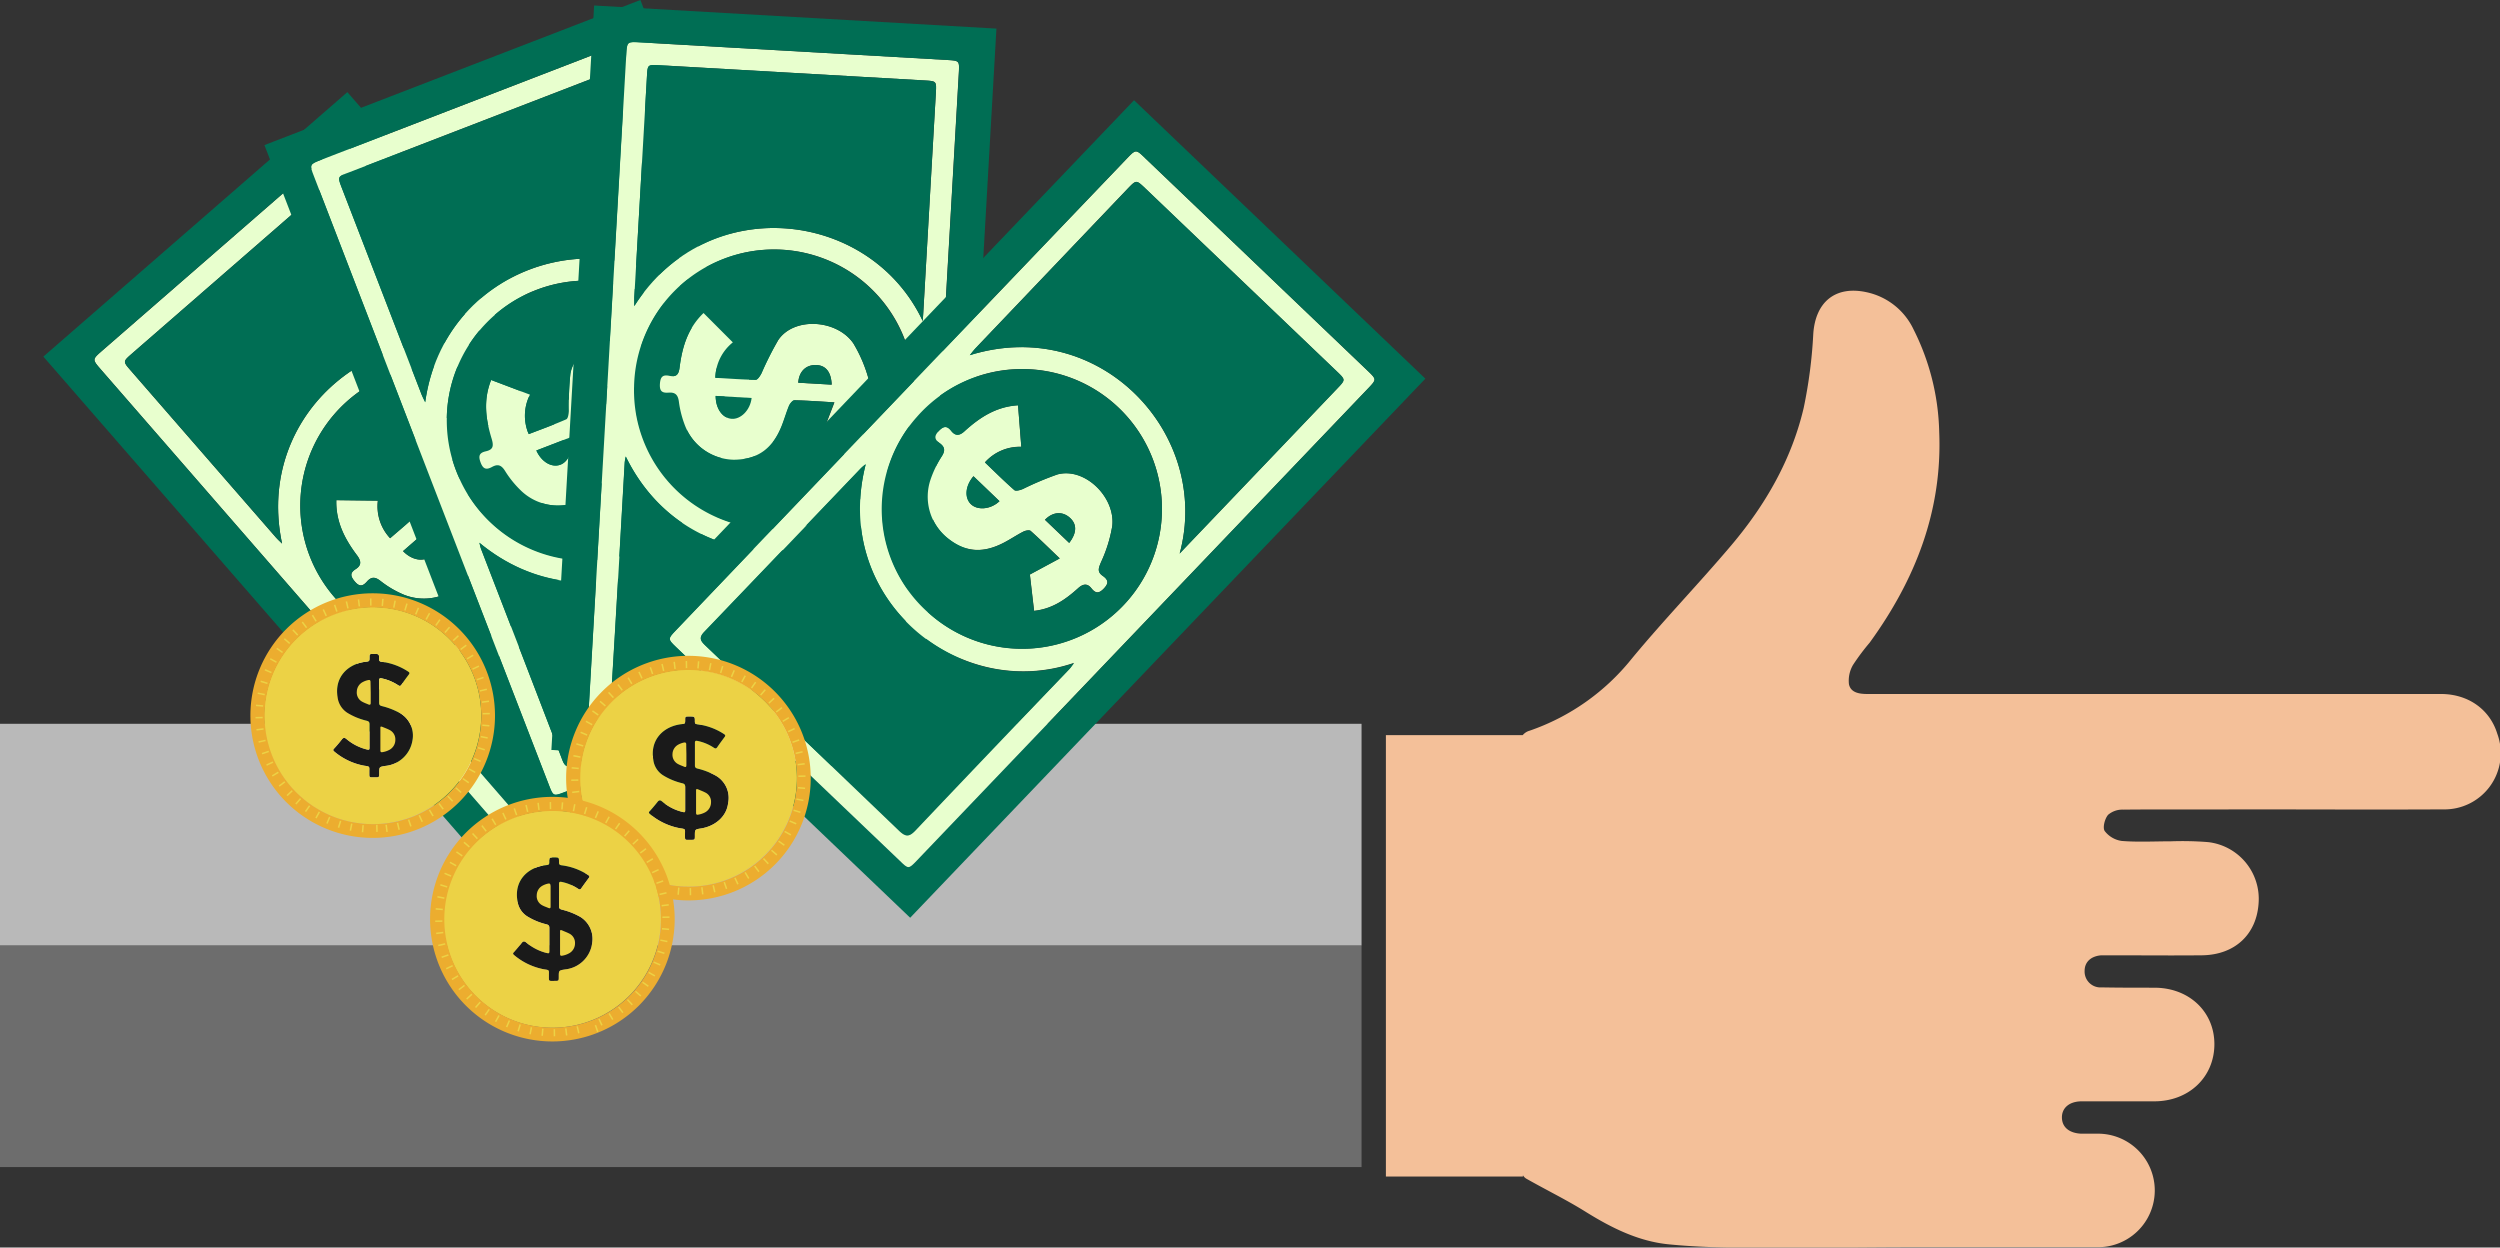 <svg xmlns="http://www.w3.org/2000/svg" viewBox="0 0 481.42 240.23"><rect x="0" y="0" width="481.42" height="240.23" fill="#333333" stroke="none"/><defs><style>.cls-1{fill:#f4c099;}.cls-2{fill:#6d6d6d;}.cls-3{fill:#b9b9b9;}.cls-4{fill:#e8ffce;}.cls-5{fill:#006e54;}.cls-6{fill:#1a1a1a;}.cls-7{fill:#ecd245;}.cls-8{fill:#ecad2f;}</style></defs><g id="Layer_2" data-name="Layer 2"><g id="Layer_1-2" data-name="Layer 1"><path class="cls-1" d="M480.89,141.27c-1.43-4.64-5.56-7.62-10.83-7.63q-27.46,0-54.94,0h0q-27.78,0-55.56,0c-1.56,0-3.17-.27-3.51-1.87a6,6,0,0,1,.79-3.74,43.53,43.53,0,0,1,3.21-4.29c8.77-12.09,14-25.35,13.38-40.55a46.09,46.09,0,0,0-4.95-19.77,13,13,0,0,0-9-7.14c-6-1.33-9.88,1.83-10.3,8a92.22,92.22,0,0,1-1.85,14.28C345,88.48,340,97.19,333.4,105c-6.26,7.4-13,14.37-19.2,21.87a43.24,43.24,0,0,1-19.62,13.83,2.68,2.68,0,0,0-1.35.86H266.88v85h26.38v-.25a1.92,1.92,0,0,0,.6.63c3.81,2.17,7.77,4.09,11.48,6.41,5,3.11,10.16,5.69,16,6.27,5.46.54,11,.65,16.45.68,10.31.06,20.61-.11,30.92-.13,11.77,0,23.54,0,35.3,0a10.93,10.93,0,1,0,0-21.86c-1.1,0-2.21,0-3.3,0-2.31-.13-3.63-1.29-3.65-3.11s1.38-3.1,3.78-3.12c4.68,0,9.36,0,14,0,6.65,0,11.51-4.62,11.58-10.88s-4.77-11-11.57-11c-3.38,0-6.75,0-10.12-.06a3.06,3.06,0,0,1-3.3-3.18c0-1.73,1.25-2.87,3.26-3,.61,0,1.24,0,1.86,0,5.85,0,11.7.06,17.55,0,6.33-.11,10.49-4.08,10.84-10.13a11,11,0,0,0-9.68-11.66,61.67,61.67,0,0,0-7.2-.16c-3.16,0-6.34.18-9.48-.07a5,5,0,0,1-3.28-1.91c-.43-.65,0-2.35.65-3.12a4.2,4.2,0,0,1,2.9-1c7.57-.08,15.14,0,22.72-.05,12.94,0,25.88.07,38.83,0A10.83,10.83,0,0,0,480.89,141.27Z"/><rect class="cls-2" y="182.06" width="262.19" height="42.68"/><rect class="cls-3" y="139.38" width="262.19" height="42.68"/><path class="cls-4" d="M60.51,118.37,19.4,71.12c-1.65-1.9-1.65-1.91.28-3.59L64.32,28.69c1.8-1.57,1.81-1.57,3.35.2Q109,76.34,150.25,123.8c1.53,1.76,1.53,1.77-.27,3.34l-44.77,39c-1.8,1.57-1.81,1.57-3.35-.2Zm12.88,8.19a10.38,10.38,0,0,0,.63.93q14.34,16.49,28.66,33c1,1.21,1.67.84,2.64,0q19.46-17,39-33.91c1.27-1.1,1.3-1.76.21-3q-14.19-16.17-28.27-32.42a14.5,14.5,0,0,0-1.08-1C120.68,112.91,98.55,135.55,73.39,126.56ZM96.1,68l-.9-1q-14-16.08-28-32.18C65.71,33,65.7,33,64,34.52L25.39,68.11c-1.72,1.5-1.73,1.51-.26,3.19q14,16.11,28,32.19c.31.36.68.69,1.19,1.19C48.86,79,73.78,59.6,96.1,68ZM66.5,77.57a26.92,26.92,0,1,0,37.84,1.32A26.92,26.92,0,0,0,66.5,77.57Z"/><path class="cls-4" d="M104.48,96.86,97.41,97l-2.55-6c-2.2,1.91-4,3.46-5.79,5.11-.24.22-.16,1,0,1.39.51,1.29,1.18,2.51,1.71,3.79,1.85,4.42,1.22,7.88-2,11.07a10.27,10.27,0,0,1-11.23,2.07,19.41,19.41,0,0,1-4.29-2.56c-1.06-.84-1.79-.82-2.62.13s-1.48,1-2.36-.06-.87-1.67.21-2.36,1.11-1.5.26-2.63c-2.32-3.08-4.11-6.42-4-10.64l8,.1a9,9,0,0,0,2.36,7.23c2-1.73,4-3.38,5.82-5.15.27-.26.09-1.14-.07-1.68A61.58,61.58,0,0,1,78.73,90c-1-5.36,5.35-10.75,10.84-9.63a26.79,26.79,0,0,1,6.78,2.81c1,.54,1.75,1,2.64-.08s1.55-1.06,2.5,0,.68,1.7-.32,2.35-1,1.47-.25,2.54C102.81,90.57,104.42,93.29,104.48,96.86Zm-26.87,9.27c1.69,1.74,3.91,2.13,5.26,1s1.46-3.68,0-5.57ZM92.08,89c-1.81-1.7-3.48-1.84-4.85-.54s-1.41,3.13,0,4.78Z"/><path class="cls-5" d="M66.89,17.74,8.35,68.67,102.6,177l58.54-50.94Zm38.32,148.35c-1.8,1.57-1.81,1.57-3.35-.2L60.51,118.37,19.4,71.12c-1.65-1.9-1.65-1.91.28-3.59L64.32,28.69c1.8-1.57,1.81-1.57,3.35.2Q109,76.34,150.25,123.8c1.53,1.76,1.53,1.77-.27,3.34Z"/><path class="cls-5" d="M144.53,123.56q-14.19-16.17-28.27-32.42a14.5,14.5,0,0,0-1.08-1c5.5,22.79-16.63,45.43-41.79,36.44a10.38,10.38,0,0,0,.63.93q14.34,16.49,28.66,33c1,1.21,1.67.84,2.64,0q19.46-17,39-33.91C145.59,125.47,145.62,124.81,144.53,123.56Z"/><path class="cls-5" d="M96.1,68l-.9-1q-14-16.08-28-32.18C65.71,33,65.7,33,64,34.52L25.39,68.11c-1.72,1.5-1.73,1.51-.26,3.19q14,16.11,28,32.19c.31.36.68.69,1.19,1.19C48.86,79,73.78,59.61,96.1,68Z"/><path class="cls-5" d="M103.11,117.06A26.92,26.92,0,1,0,65.2,115.9,26.68,26.68,0,0,0,103.11,117.06Zm-25.53-2.62a19.41,19.41,0,0,1-4.29-2.56c-1.06-.84-1.79-.82-2.62.13s-1.48,1-2.36-.06-.87-1.67.21-2.36,1.11-1.5.26-2.63c-2.32-3.08-4.11-6.42-4-10.64l8,.1a9,9,0,0,0,2.36,7.23c2-1.73,4-3.38,5.82-5.15.27-.26.09-1.14-.07-1.68A61.58,61.58,0,0,1,78.73,90c-1-5.36,5.35-10.75,10.84-9.63a26.79,26.79,0,0,1,6.78,2.81c1,.54,1.75,1,2.64-.08s1.55-1.06,2.5,0,.68,1.7-.32,2.35-1,1.47-.25,2.54c1.9,2.56,3.5,5.28,3.56,8.85L97.41,97l-2.55-6c-2.2,1.91-4,3.46-5.79,5.11-.24.22-.16,1,0,1.39.51,1.29,1.18,2.51,1.71,3.79,1.85,4.42,1.22,7.88-2,11.07A10.27,10.27,0,0,1,77.58,114.44Z"/><path class="cls-5" d="M82.85,101.57l-5.24,4.56c1.69,1.74,3.91,2.13,5.26,1S84.33,103.46,82.85,101.57Z"/><path class="cls-5" d="M87.23,88.41c-1.38,1.32-1.41,3.13,0,4.78L92.08,89C90.27,87.25,88.6,87.11,87.23,88.41Z"/><path class="cls-4" d="M83,92.44,60.48,34c-.91-2.34-.9-2.35,1.49-3.27L117.18,9.42c2.22-.86,2.23-.85,3.08,1.33q22.63,58.68,45.29,117.37c.84,2.18.84,2.19-1.4,3l-55.36,21.37c-2.23.85-2.24.85-3.08-1.33Zm9.31,12.08c.12.47.17.79.28,1.09,5.24,13.59,10.51,27.17,15.71,40.79.57,1.49,1.28,1.36,2.47.89Q134.91,138,159,128.7c1.56-.6,1.82-1.2,1.22-2.75-5.22-13.36-10.36-26.74-15.53-40.12-.15-.39-.37-.75-.67-1.33C141.46,107.81,112.93,121.55,92.34,104.52Zm41.33-47.35c-.17-.43-.33-.85-.49-1.28q-7.69-19.9-15.37-39.8C117,14,117,14,114.88,14.79L67.14,33.22C65,34,65,34.05,65.8,36.13Q73.48,56,81.17,75.94c.17.45.41.87.71,1.52C85.48,51.48,115.53,41.71,133.67,57.17Zm-31.11-1.05a26.92,26.92,0,1,0,35.13,14.14A26.92,26.92,0,0,0,102.56,56.12Z"/><path class="cls-4" d="M131.69,87.2,125,84.94l-.36-6.52c-2.71,1-5,1.88-7.18,2.83-.3.12-.48.87-.47,1.31.05,1.39.26,2.77.32,4.15.24,4.79-1.53,7.82-5.64,9.73a10.26,10.26,0,0,1-11.26-1.88,19.55,19.55,0,0,1-3.15-3.87c-.72-1.15-1.4-1.38-2.51-.77s-1.73.41-2.2-.86-.25-1.87,1-2.15c1.41-.32,1.55-1,1.14-2.38-1.13-3.69-1.68-7.43-.11-11.36L102.05,76a9,9,0,0,0-.24,7.6c2.45-.94,4.87-1.82,7.23-2.85.34-.15.47-1,.5-1.6a61.13,61.13,0,0,1,.3-7.18c.92-5.36,8.69-8.28,13.46-5.35a26.44,26.44,0,0,1,5.42,5c.8.86,1.32,1.51,2.51.82s1.82-.47,2.34.89.06,1.83-1.1,2.11c-1.33.31-1.48,1-1.1,2.3C132.28,80.72,132.86,83.83,131.69,87.2Zm-28.41-.45c1,2.21,2.94,3.34,4.6,2.75s2.62-3,1.88-5.25Zm19.45-11.21c-1.12-2.22-2.64-2.92-4.37-2.16s-2.4,2.46-1.65,4.48Z"/><path class="cls-5" d="M123.32,0,50.92,27.94l51.7,134L175,134ZM108.79,152.54c-2.23.85-2.24.85-3.08-1.33L83,92.44,60.48,34c-.91-2.34-.9-2.35,1.49-3.27L117.18,9.42c2.22-.86,2.23-.85,3.08,1.33q22.63,58.68,45.29,117.37c.84,2.18.84,2.19-1.4,3Z"/><path class="cls-5" d="M160.25,126c-5.22-13.36-10.36-26.74-15.53-40.12-.15-.39-.37-.75-.67-1.33-2.59,23.31-31.12,37.05-51.71,20,.12.47.17.79.28,1.09,5.24,13.59,10.51,27.17,15.71,40.79.57,1.49,1.28,1.36,2.47.89Q134.91,138,159,128.7C160.59,128.1,160.85,127.5,160.25,126Z"/><path class="cls-5" d="M133.67,57.17l-.49-1.28q-7.69-19.9-15.37-39.8C117,14,117,14,114.88,14.79L67.14,33.22C65,34,65,34.05,65.8,36.13Q73.48,56,81.17,75.94c.17.45.41.87.71,1.52C85.48,51.48,115.53,41.71,133.67,57.17Z"/><path class="cls-5" d="M123.52,105.72a26.92,26.92,0,1,0-35.24-14A26.67,26.67,0,0,0,123.52,105.72ZM100.41,94.56a19.55,19.55,0,0,1-3.15-3.87c-.72-1.15-1.4-1.38-2.51-.77s-1.73.41-2.2-.86-.25-1.87,1-2.15c1.41-.32,1.55-1,1.14-2.38-1.13-3.69-1.68-7.43-.11-11.36L102.05,76a9,9,0,0,0-.24,7.6c2.45-.94,4.87-1.82,7.23-2.85.34-.15.47-1,.5-1.6a61.13,61.13,0,0,1,.3-7.18c.92-5.36,8.69-8.28,13.46-5.35a26.44,26.44,0,0,1,5.42,5c.8.86,1.32,1.51,2.51.82s1.82-.47,2.34.89.06,1.83-1.1,2.11c-1.33.31-1.48,1-1.1,2.3.91,3,1.49,6.16.32,9.53L125,84.94c-.12-2.2-.23-4.17-.36-6.52-2.71,1-5,1.88-7.18,2.83-.3.12-.48.87-.47,1.31.05,1.39.26,2.77.32,4.15.24,4.79-1.53,7.82-5.64,9.73A10.26,10.26,0,0,1,100.41,94.56Z"/><path class="cls-5" d="M109.76,84.25l-6.48,2.5c1,2.21,2.94,3.34,4.6,2.75S110.5,86.54,109.76,84.25Z"/><path class="cls-5" d="M118.36,73.38c-1.75.77-2.4,2.46-1.65,4.48l6-2.32C121.61,73.32,120.09,72.62,118.36,73.38Z"/><path class="cls-4" d="M117,73.07q1.78-31.27,3.58-62.54c.15-2.51.15-2.52,2.72-2.37l59.07,3.39c2.38.14,2.39.14,2.26,2.48q-3.6,62.8-7.21,125.6c-.13,2.33-.14,2.34-2.53,2.2l-59.24-3.4c-2.39-.13-2.39-.14-2.26-2.48Q115.21,104.51,117,73.07Zm3.49,14.85a9.81,9.81,0,0,0-.2,1.1c-.83,14.54-1.64,29.09-2.53,43.63-.1,1.6.6,1.77,1.89,1.84q25.8,1.44,51.59,3c1.68.1,2.16-.34,2.25-2,.76-14.31,1.61-28.63,2.42-42.94a14.43,14.43,0,0,0-.06-1.49C163.89,111.19,132.23,111.93,120.51,87.92ZM177.7,61.84c0-.45.05-.91.08-1.36q1.22-21.3,2.44-42.6c.12-2.25.11-2.26-2.14-2.39L127,12.56c-2.29-.13-2.3-.12-2.42,2.11q-1.23,21.3-2.44,42.59c0,.49,0,1,0,1.69C136.16,36.77,167.56,40.28,177.7,61.84ZM149.8,48.05A26.92,26.92,0,1,0,176,75.43,26.92,26.92,0,0,0,149.8,48.05Z"/><path class="cls-4" d="M163.5,88.38l-5.16-4.82,2.36-6.08c-2.9-.17-5.3-.35-7.7-.4-.33,0-.8.6-1,1-.53,1.28-.91,2.62-1.42,3.91-1.77,4.46-4.63,6.48-9.16,6.54A10.29,10.29,0,0,1,132,82.18a19.74,19.74,0,0,1-1.27-4.84c-.18-1.33-.71-1.83-2-1.73s-1.74-.34-1.65-1.69.55-1.81,1.8-1.55c1.42.3,1.84-.3,2-1.7.5-3.82,1.55-7.46,4.6-10.39l5.64,5.65a9,9,0,0,0-3.37,6.82c2.63.15,5.2.35,7.77.39.38,0,.86-.76,1.12-1.26a63,63,0,0,1,3.23-6.41c3.05-4.5,11.33-3.95,14.48.68a27.39,27.39,0,0,1,2.89,6.75c.37,1.12.57,1.92,1.94,1.79s1.86.32,1.77,1.78-.7,1.68-1.87,1.45c-1.35-.26-1.78.33-2,1.64C166.71,82.72,166,85.79,163.5,88.38ZM137.81,76.24c0,2.43,1.3,4.26,3.06,4.41s3.6-1.62,3.87-4Zm22.35-2.17c-.11-2.49-1.2-3.76-3.09-3.78s-3.2,1.25-3.36,3.41Z"/><path class="cls-5" d="M191.88,5.51,114.41,1.06l-8.23,143.36,77.48,4.44ZM115.67,138.43c-2.39-.13-2.39-.14-2.26-2.48q1.8-31.44,3.61-62.88,1.78-31.27,3.58-62.54c.15-2.51.15-2.52,2.72-2.37l59.07,3.39c2.38.14,2.39.14,2.26,2.48q-3.6,62.8-7.21,125.6c-.13,2.33-.14,2.34-2.53,2.2Z"/><path class="cls-5" d="M173.51,135.46c.76-14.31,1.61-28.63,2.42-42.94a14.43,14.43,0,0,0-.06-1.49c-12,20.16-43.64,20.9-55.36-3.11a9.81,9.81,0,0,0-.2,1.1c-.83,14.54-1.64,29.09-2.53,43.63-.1,1.6.6,1.77,1.89,1.84q25.8,1.44,51.59,3C172.94,137.57,173.42,137.13,173.51,135.46Z"/><path class="cls-5" d="M177.7,61.84l.08-1.36q1.22-21.3,2.44-42.6c.12-2.25.11-2.26-2.14-2.39L127,12.56c-2.29-.13-2.3-.12-2.42,2.11q-1.23,21.3-2.44,42.59c0,.49,0,1,0,1.69C136.16,36.77,167.56,40.28,177.7,61.84Z"/><path class="cls-5" d="M148.41,101.88A26.92,26.92,0,1,0,122.1,74.57,26.68,26.68,0,0,0,148.41,101.88ZM132,82.18a19.74,19.74,0,0,1-1.27-4.84c-.18-1.33-.71-1.83-2-1.73s-1.74-.34-1.65-1.69.55-1.81,1.8-1.55c1.42.3,1.84-.3,2-1.7.49-3.82,1.55-7.46,4.6-10.39l5.64,5.65a9,9,0,0,0-3.37,6.82c2.63.15,5.2.35,7.77.39.38,0,.86-.76,1.12-1.26a63,63,0,0,1,3.23-6.41c3.05-4.5,11.33-3.95,14.48.68a27.39,27.39,0,0,1,2.89,6.75c.37,1.12.57,1.92,1.94,1.79s1.86.32,1.77,1.78-.7,1.68-1.87,1.45c-1.35-.26-1.78.33-2,1.64-.43,3.16-1.19,6.23-3.64,8.82l-5.16-4.82c.8-2,1.51-3.89,2.36-6.08-2.9-.17-5.3-.35-7.7-.4-.33,0-.8.6-1,1-.53,1.28-.91,2.62-1.42,3.91-1.77,4.46-4.63,6.48-9.16,6.54A10.29,10.29,0,0,1,132,82.18Z"/><path class="cls-5" d="M144.74,76.64l-6.93-.4c0,2.43,1.3,4.26,3.06,4.41S144.47,79,144.74,76.64Z"/><path class="cls-5" d="M157.07,70.29c-1.92,0-3.2,1.25-3.36,3.41l6.45.37C160.05,71.58,159,70.31,157.07,70.29Z"/><path class="cls-4" d="M173.68,75.82Q195.33,53.17,217,30.53c1.74-1.82,1.74-1.82,3.6,0l42.78,40.88c1.72,1.65,1.72,1.66.11,3.35l-86.92,90.95c-1.62,1.69-1.63,1.69-3.36,0l-42.9-41c-1.72-1.65-1.73-1.66-.11-3.36Q151.92,98.58,173.68,75.82Zm-7,13.57a9.88,9.88,0,0,0-.86.71q-15.1,15.8-30.22,31.57c-1.11,1.16-.69,1.74.24,2.63q18.7,17.82,37.35,35.72c1.21,1.16,1.87,1.14,3-.07q14.81-15.62,29.69-31.12c.29-.31.52-.67.92-1.18C184.65,135.23,160.07,115.27,166.71,89.39Zm60.45,17.23.94-1q14.75-15.42,29.47-30.85c1.56-1.63,1.56-1.64-.07-3.2l-37-35.36c-1.66-1.57-1.67-1.58-3.21,0L187.82,67.1c-.33.35-.62.75-1.07,1.3C211.79,60.6,233.42,83.62,227.16,106.62ZM214.87,78a26.93,26.93,0,1,0,2.15,37.8A26.92,26.92,0,0,0,214.87,78Z"/><path class="cls-4" d="M199.14,117.62q-.45-3.87-.81-7l5.75-3.1c-2.1-2-3.81-3.7-5.61-5.3-.25-.21-1-.06-1.39.14-1.24.63-2.39,1.41-3.62,2.06-4.23,2.25-7.73,1.93-11.21-1a10.29,10.29,0,0,1-3.09-11,19.9,19.9,0,0,1,2.16-4.51c.74-1.13.65-1.85-.37-2.59s-1.1-1.39-.16-2.36,1.59-1,2.38,0,1.59,1,2.64,0c2.85-2.58,6-4.67,10.23-4.93.21,2.63.41,5.19.63,8a9,9,0,0,0-7,3c1.9,1.82,3.73,3.64,5.66,5.33.28.25,1.15,0,1.66-.22a60.37,60.37,0,0,1,6.62-2.79c5.25-1.45,11.19,4.34,10.58,9.9a27,27,0,0,1-2.17,7c-.44,1.08-.81,1.83.32,2.62s1.2,1.45.19,2.49-1.63.83-2.37-.1-1.56-.9-2.55,0C205.26,115.38,202.69,117.23,199.14,117.62ZM187.45,91.71c-1.58,1.84-1.77,4.09-.53,5.34s3.8,1.11,5.55-.54Zm18.43,12.84c1.53-2,1.52-3.64.09-4.88s-3.24-1.12-4.76.42Z"/><path class="cls-5" d="M274.48,72.92,218.38,19.3,119.17,123.11l56.1,53.62ZM130.27,124.71c-1.72-1.65-1.73-1.66-.11-3.36q21.76-22.77,43.52-45.53T217,30.53c1.74-1.82,1.74-1.82,3.6,0l42.78,40.88c1.72,1.65,1.72,1.66.11,3.35l-86.92,90.95c-1.62,1.69-1.63,1.69-3.36,0Z"/><path class="cls-5" d="M176.23,160q14.81-15.62,29.69-31.12c.29-.31.52-.67.92-1.18-22.19,7.58-46.77-12.38-40.13-38.26a9.88,9.88,0,0,0-.86.71q-15.1,15.8-30.22,31.57c-1.11,1.16-.69,1.74.24,2.63q18.7,17.82,37.35,35.72C174.43,161.18,175.09,161.16,176.23,160Z"/><path class="cls-5" d="M227.16,106.62l.94-1q14.75-15.42,29.47-30.85c1.56-1.63,1.56-1.64-.07-3.2l-37-35.36c-1.66-1.57-1.67-1.58-3.21,0L187.82,67.1c-.33.35-.62.75-1.07,1.3C211.79,60.6,233.42,83.62,227.16,106.62Z"/><path class="cls-5" d="M178.9,118.11a26.93,26.93,0,1,0-2.32-37.85A26.67,26.67,0,0,0,178.9,118.11Zm.26-25.66a19.9,19.9,0,0,1,2.16-4.51c.74-1.13.65-1.85-.37-2.59s-1.1-1.39-.16-2.36,1.59-1,2.38,0,1.59,1,2.64,0c2.85-2.58,6-4.67,10.23-4.93.21,2.63.41,5.19.63,8a9,9,0,0,0-7,3c1.9,1.82,3.73,3.64,5.66,5.33.28.25,1.15,0,1.66-.22a60.37,60.37,0,0,1,6.62-2.79c5.25-1.45,11.19,4.34,10.58,9.9a27,27,0,0,1-2.17,7c-.44,1.08-.81,1.83.32,2.62s1.2,1.45.19,2.49-1.63.83-2.37-.1-1.56-.9-2.55,0c-2.37,2.12-4.94,4-8.49,4.36q-.45-3.87-.81-7l5.75-3.1c-2.1-2-3.81-3.7-5.61-5.3-.25-.21-1-.06-1.39.14-1.24.63-2.39,1.41-3.62,2.06-4.23,2.25-7.73,1.93-11.21-1A10.29,10.29,0,0,1,179.16,92.45Z"/><path class="cls-5" d="M192.47,96.51l-5-4.8c-1.58,1.84-1.77,4.09-.53,5.34S190.72,98.16,192.47,96.51Z"/><path class="cls-5" d="M206,99.67c-1.44-1.26-3.24-1.12-4.76.42l4.67,4.46C207.41,102.59,207.4,100.91,206,99.67Z"/><path class="cls-6" d="M140.21,154.66c-.3,2.65-2.57,4.44-5.19,4.87-1.21.19-1.21.19-1.21,1.41,0,.79,0,.79-.8.79-1.21,0-1.09.15-1.1-1.08,0-1,.15-1-.93-1.15a12.45,12.45,0,0,1-5.82-2.74c-.26-.22-.26-.36,0-.6.51-.57,1-1.15,1.47-1.75.28-.35.52-.36.86-.08a9.4,9.4,0,0,0,3.85,2c.59.14.61.12.61-.49v-2.14c0-.72,0-1.45,0-2.18,0-.41-.14-.58-.53-.68a12.56,12.56,0,0,1-3.75-1.55,4.12,4.12,0,0,1-1.87-3c-.65-3.9,2-6.43,5.43-6.84.68-.08.71-.08.71-.78s0-.71.72-.71h.15c1,0,1,0,1,1,0,.36.15.48.5.52a12.06,12.06,0,0,1,5.08,1.86c.22.14.37.28.17.55-.49.67-1,1.34-1.44,2-.21.3-.38.28-.65.1a9,9,0,0,0-3.14-1.31c-.38-.08-.52,0-.51.41,0,1.44,0,2.88,0,4.33,0,.39.21.51.53.59a13.69,13.69,0,0,1,3.63,1.44A4.93,4.93,0,0,1,140.21,154.66Z"/><path class="cls-7" d="M132.46,128.93a20.91,20.91,0,1,0,21,20.79A20.94,20.94,0,0,0,132.46,128.93Zm7.75,25.73c-.3,2.65-2.57,4.44-5.19,4.87-1.21.19-1.21.19-1.21,1.41,0,.79,0,.79-.8.79-1.21,0-1.09.15-1.1-1.08,0-1,.15-1-.93-1.15a12.45,12.45,0,0,1-5.82-2.74c-.26-.22-.26-.36,0-.6.51-.57,1-1.15,1.47-1.75.28-.35.52-.36.86-.08a9.4,9.4,0,0,0,3.85,2c.59.14.61.12.61-.49v-2.14c0-.72,0-1.45,0-2.18,0-.41-.14-.58-.53-.68a12.56,12.56,0,0,1-3.75-1.55,4.12,4.12,0,0,1-1.87-3c-.65-3.9,2-6.43,5.43-6.84.68-.08.71-.08.71-.78s0-.71.72-.71h.15c1,0,1,0,1,1,0,.36.15.48.5.52a12.06,12.06,0,0,1,5.08,1.86c.22.14.37.28.17.55-.49.67-1,1.34-1.44,2-.21.3-.38.28-.65.1a9,9,0,0,0-3.14-1.31c-.38-.08-.52,0-.51.41,0,1.44,0,2.88,0,4.33,0,.39.21.51.53.59a13.69,13.69,0,0,1,3.63,1.44A4.93,4.93,0,0,1,140.21,154.66Z"/><path class="cls-7" d="M135.85,152.63c-.43-.23-.9-.4-1.36-.6s-.46,0-.45.31c0,.7,0,1.39,0,2.09s0,1.39,0,2.08c0,.29.08.44.4.37a4.31,4.31,0,0,0,1.23-.39,2.19,2.19,0,0,0,1.25-2A1.94,1.94,0,0,0,135.85,152.63Z"/><path class="cls-7" d="M132.15,143.35c0-.3-.14-.42-.44-.36a4,4,0,0,0-1,.35,2.13,2.13,0,0,0-1.21,1.87,2,2,0,0,0,1.12,1.95c.35.19.73.31,1.09.47s.47.05.47-.3c0-.65,0-1.3,0-1.94S132.14,144,132.15,143.35Z"/><path class="cls-8" d="M132.56,126.29a23.55,23.55,0,1,0,23.56,23.55A23.55,23.55,0,0,0,132.56,126.29Zm0,44.45a20.86,20.86,0,1,1,20.9-21A20.78,20.78,0,0,1,132.56,170.74Z"/><rect class="cls-7" x="132.8" y="171.03" width="0.29" height="1.37" transform="translate(-2.97 2.34) rotate(-1)"/><rect class="cls-7" x="129.98" y="171.49" width="1.37" height="0.29" transform="translate(-51.74 286.79) rotate(-84.99)"/><rect class="cls-7" x="127.71" y="171.17" width="1.37" height="0.29" transform="translate(-64.28 264.64) rotate(-78.99)"/><rect class="cls-7" x="125.49" y="170.61" width="1.37" height="0.29" transform="translate(-74.02 241.47) rotate(-72.99)"/><rect class="cls-7" x="123.33" y="169.83" width="1.37" height="0.29" transform="translate(-80.9 217.73) rotate(-67)"/><rect class="cls-7" x="121.28" y="168.83" width="1.37" height="0.29" transform="translate(-84.96 193.7) rotate(-60.99)"/><rect class="cls-7" x="119.34" y="167.61" width="1.37" height="0.29" transform="translate(-86.24 169.82) rotate(-54.99)"/><rect class="cls-7" x="117.53" y="166.2" width="1.37" height="0.29" transform="translate(-84.88 146.39) rotate(-48.99)"/><rect class="cls-7" x="115.88" y="164.61" width="1.37" height="0.29" transform="translate(-81.04 123.73) rotate(-42.99)"/><rect class="cls-7" x="114.41" y="162.86" width="1.37" height="0.29" transform="translate(-74.91 102.07) rotate(-36.99)"/><rect class="cls-7" x="113.13" y="160.96" width="1.37" height="0.29" transform="translate(-66.71 81.6) rotate(-30.99)"/><rect class="cls-7" x="112.06" y="158.94" width="1.37" height="0.29" transform="translate(-56.67 62.55) rotate(-25)"/><rect class="cls-7" x="111.2" y="156.82" width="1.37" height="0.29" transform="translate(-45 44.97) rotate(-19)"/><rect class="cls-7" x="110.57" y="154.62" width="1.37" height="0.29" transform="translate(-31.94 28.97) rotate(-12.99)"/><rect class="cls-7" x="110.17" y="152.36" width="1.37" height="0.29" transform="translate(-17.75 14.64) rotate(-7)"/><rect class="cls-7" x="110.01" y="150.08" width="1.37" height="0.29" transform="translate(-2.59 1.94) rotate(-0.99)"/><rect class="cls-7" x="110.63" y="147.25" width="0.29" height="1.37" transform="translate(-46.26 245.38) rotate(-85)"/><rect class="cls-7" x="110.95" y="144.98" width="0.29" height="1.37" transform="translate(-53.09 226.92) rotate(-79)"/><rect class="cls-7" x="111.5" y="142.76" width="0.29" height="1.37" transform="translate(-58.17 208.27) rotate(-73)"/><rect class="cls-7" x="112.29" y="140.61" width="0.29" height="1.37" transform="translate(-61.56 189.57) rotate(-67)"/><rect class="cls-7" x="113.29" y="138.55" width="0.29" height="1.37" transform="translate(-63.34 170.94) rotate(-61)"/><rect class="cls-7" x="114.5" y="136.61" width="0.29" height="1.37" transform="translate(-63.58 152.45) rotate(-55)"/><rect class="cls-7" x="115.91" y="134.81" width="0.29" height="1.37" transform="translate(-62.34 134.19) rotate(-49)"/><rect class="cls-7" x="117.5" y="133.16" width="0.29" height="1.37" transform="translate(-59.67 116.18) rotate(-43)"/><rect class="cls-7" x="119.26" y="131.69" width="0.29" height="1.37" transform="translate(-55.62 98.51) rotate(-37)"/><rect class="cls-7" x="121.16" y="130.41" width="0.29" height="1.37" transform="translate(-50.19 81.2) rotate(-31)"/><rect class="cls-7" x="123.18" y="129.33" width="0.29" height="1.37" transform="translate(-43.39 64.29) rotate(-25)"/><rect class="cls-7" x="125.3" y="128.47" width="0.29" height="1.37" transform="translate(-35.21 47.87) rotate(-19)"/><rect class="cls-7" x="127.5" y="127.84" width="0.29" height="1.37" transform="translate(-25.64 32.01) rotate(-13)"/><rect class="cls-7" x="129.76" y="127.45" width="0.29" height="1.37" transform="translate(-14.64 16.78) rotate(-7)"/><rect class="cls-7" x="132.04" y="127.29" width="0.29" height="1.37" transform="translate(-2.21 2.32) rotate(-1)"/><rect class="cls-7" x="133.79" y="127.91" width="1.37" height="0.29" transform="translate(-4.84 250.81) rotate(-84.99)"/><rect class="cls-7" x="136.06" y="128.22" width="1.37" height="0.29" transform="translate(-15.37 238.09) rotate(-78.99)"/><rect class="cls-7" x="138.28" y="128.78" width="1.37" height="0.29" transform="translate(-24.97 224.1) rotate(-72.99)"/><rect class="cls-7" x="140.43" y="129.56" width="1.37" height="0.29" transform="translate(-33.41 208.93) rotate(-67)"/><rect class="cls-7" x="142.49" y="130.57" width="1.37" height="0.29" transform="translate(-40.57 192.54) rotate(-60.99)"/><rect class="cls-7" x="144.43" y="131.78" width="1.37" height="0.29" transform="translate(-46.19 175.09) rotate(-54.99)"/><rect class="cls-7" x="146.23" y="133.19" width="1.37" height="0.29" transform="translate(-50.1 156.7) rotate(-48.99)"/><rect class="cls-7" x="147.88" y="134.78" width="1.37" height="0.29" transform="translate(-52.11 137.54) rotate(-42.99)"/><rect class="cls-7" x="149.35" y="136.53" width="1.37" height="0.29" transform="translate(-52.04 117.79) rotate(-36.99)"/><rect class="cls-7" x="150.63" y="138.43" width="1.37" height="0.29" transform="translate(-49.75 97.67) rotate(-30.99)"/><rect class="cls-7" x="151.71" y="140.45" width="1.37" height="0.29" transform="translate(-45.14 77.58) rotate(-25)"/><rect class="cls-7" x="152.56" y="142.58" width="1.37" height="0.29" transform="translate(-38.11 57.66) rotate(-19)"/><rect class="cls-7" x="153.2" y="144.78" width="1.37" height="0.29" transform="translate(-28.64 38.3) rotate(-12.99)"/><rect class="cls-7" x="153.59" y="147.03" width="1.37" height="0.29" transform="translate(-16.78 19.89) rotate(-7)"/><rect class="cls-7" x="153.75" y="149.31" width="1.37" height="0.29" transform="translate(-2.57 2.7) rotate(-0.99)"/><rect class="cls-7" x="154.21" y="151.06" width="0.29" height="1.37" transform="translate(-10.27 292.29) rotate(-85)"/><rect class="cls-7" x="153.89" y="153.33" width="0.29" height="1.37" transform="translate(-26.54 275.83) rotate(-79)"/><rect class="cls-7" x="153.34" y="155.55" width="0.29" height="1.37" transform="translate(-40.81 257.32) rotate(-73)"/><rect class="cls-7" x="152.56" y="157.7" width="0.29" height="1.37" transform="translate(-52.77 237.05) rotate(-67)"/><rect class="cls-7" x="151.55" y="159.76" width="0.29" height="1.37" transform="translate(-62.18 215.33) rotate(-61)"/><rect class="cls-7" x="150.34" y="161.7" width="0.29" height="1.37" transform="translate(-68.85 192.5) rotate(-55)"/><rect class="cls-7" x="148.93" y="163.51" width="0.29" height="1.37" transform="translate(-72.64 168.97) rotate(-49)"/><rect class="cls-7" x="147.34" y="165.15" width="0.29" height="1.37" transform="translate(-73.48 145.13) rotate(-43)"/><rect class="cls-7" x="145.58" y="166.63" width="0.29" height="1.37" transform="translate(-71.34 121.39) rotate(-37)"/><rect class="cls-7" x="143.69" y="167.91" width="0.29" height="1.37" transform="translate(-66.29 98.15) rotate(-31)"/><rect class="cls-7" x="141.66" y="168.98" width="0.29" height="1.37" transform="translate(-58.41 75.82) rotate(-25)"/><rect class="cls-7" x="139.54" y="169.84" width="0.29" height="1.37" transform="translate(-47.9 54.76) rotate(-19)"/><rect class="cls-7" x="137.34" y="170.47" width="0.29" height="1.37" transform="translate(-34.97 35.31) rotate(-13)"/><rect class="cls-7" x="135.09" y="170.87" width="0.29" height="1.37" transform="translate(-19.89 17.75) rotate(-7)"/><path class="cls-6" d="M79.42,142.62a5.86,5.86,0,0,1-5.19,4.87c-1.21.19-1.21.19-1.21,1.41,0,.79,0,.8-.8.79-1.21,0-1.09.15-1.1-1.08,0-1,.15-1-.93-1.15a12.35,12.35,0,0,1-5.82-2.74c-.26-.21-.26-.36,0-.6q.77-.84,1.47-1.74c.28-.36.51-.37.86-.08a9.64,9.64,0,0,0,3.85,2c.59.14.61.12.61-.5v-2.13c0-.73,0-1.46,0-2.19,0-.41-.14-.58-.53-.68a12.8,12.8,0,0,1-3.75-1.54,4.16,4.16,0,0,1-1.87-3c-.65-3.89,2-6.43,5.43-6.83.68-.09.71-.09.71-.78s0-.72.72-.72H72c1,0,1,0,1,1,0,.36.15.47.5.51a11.94,11.94,0,0,1,5.08,1.87c.22.14.37.27.17.55-.49.66-1,1.33-1.44,2-.21.3-.38.27-.65.09a9.15,9.15,0,0,0-3.14-1.31c-.38-.08-.52,0-.51.42,0,1.44,0,2.88,0,4.32,0,.39.21.51.53.59a14,14,0,0,1,3.63,1.44A5,5,0,0,1,79.42,142.62Z"/><path class="cls-7" d="M71.67,116.89a20.91,20.91,0,1,0,21,20.79A20.94,20.94,0,0,0,71.67,116.89Zm7.75,25.73a5.86,5.86,0,0,1-5.19,4.87c-1.21.19-1.21.19-1.21,1.41,0,.79,0,.8-.8.79-1.21,0-1.09.15-1.1-1.08,0-1,.15-1-.93-1.15a12.35,12.35,0,0,1-5.82-2.74c-.26-.21-.26-.36,0-.6q.77-.84,1.47-1.74c.28-.36.51-.37.86-.08a9.64,9.64,0,0,0,3.85,2c.59.14.61.12.61-.5v-2.13c0-.73,0-1.46,0-2.19,0-.41-.14-.58-.53-.68a12.8,12.8,0,0,1-3.75-1.54,4.16,4.16,0,0,1-1.87-3c-.65-3.89,2-6.43,5.43-6.83.68-.09.71-.09.71-.78s0-.72.72-.72H72c1,0,1,0,1,1,0,.36.15.47.5.51a11.94,11.94,0,0,1,5.08,1.87c.22.14.37.27.17.55-.49.66-1,1.33-1.44,2-.21.3-.38.27-.65.09a9.15,9.15,0,0,0-3.14-1.31c-.38-.08-.52,0-.51.42,0,1.44,0,2.88,0,4.32,0,.39.21.51.53.59a14,14,0,0,1,3.63,1.44A5,5,0,0,1,79.42,142.62Z"/><path class="cls-7" d="M75.06,140.59c-.43-.23-.9-.4-1.36-.59s-.46-.05-.45.31c0,.69,0,1.39,0,2.08s0,1.39,0,2.08c0,.3.08.44.4.37a4,4,0,0,0,1.23-.39,2.16,2.16,0,0,0,1.25-2A2,2,0,0,0,75.06,140.59Z"/><path class="cls-7" d="M71.35,131.32c0-.31-.13-.43-.43-.36a3.69,3.69,0,0,0-1,.35,2.12,2.12,0,0,0-1.21,1.86,2,2,0,0,0,1.12,2c.35.19.72.32,1.09.48s.47,0,.47-.31c0-.65,0-1.29,0-1.94Z"/><path class="cls-8" d="M71.77,114.25A23.55,23.55,0,1,0,95.32,137.8,23.56,23.56,0,0,0,71.77,114.25Zm0,44.45a20.86,20.86,0,1,1,20.9-21A20.78,20.78,0,0,1,71.77,158.7Z"/><rect class="cls-7" x="72.01" y="158.99" width="0.29" height="1.37" transform="matrix(1, -0.02, 0.02, 1, -2.77, 1.28)"/><rect class="cls-7" x="69.18" y="159.45" width="1.37" height="0.29" transform="translate(-95.22 215.24) rotate(-84.99)"/><rect class="cls-7" x="66.92" y="159.13" width="1.37" height="0.29" transform="translate(-101.65 195.23) rotate(-78.99)"/><rect class="cls-7" x="64.7" y="158.58" width="1.37" height="0.29" transform="translate(-105.52 174.82) rotate(-72.99)"/><rect class="cls-7" x="62.54" y="157.79" width="1.37" height="0.29" transform="translate(-106.86 154.44) rotate(-67)"/><rect class="cls-7" x="60.49" y="156.79" width="1.37" height="0.29" transform="translate(-105.74 134.33) rotate(-60.99)"/><rect class="cls-7" x="58.54" y="155.58" width="1.37" height="0.29" transform="translate(-102.3 114.89) rotate(-54.99)"/><rect class="cls-7" x="56.74" y="154.17" width="1.37" height="0.29" transform="translate(-96.7 96.38) rotate(-48.99)"/><rect class="cls-7" x="55.09" y="152.58" width="1.37" height="0.29" transform="translate(-89.16 79.05) rotate(-42.99)"/><rect class="cls-7" x="53.62" y="150.82" width="1.37" height="0.29" transform="translate(-79.91 63.06) rotate(-36.99)"/><rect class="cls-7" x="52.34" y="148.92" width="1.37" height="0.29" transform="translate(-69.19 48.58) rotate(-30.99)"/><rect class="cls-7" x="51.27" y="146.9" width="1.37" height="0.29" transform="translate(-57.28 35.73) rotate(-25)"/><rect class="cls-7" x="50.41" y="144.78" width="1.37" height="0.29" transform="translate(-44.39 24.52) rotate(-19)"/><rect class="cls-7" x="49.78" y="142.58" width="1.37" height="0.29" transform="translate(-30.79 15) rotate(-12.99)"/><rect class="cls-7" x="49.38" y="140.32" width="1.37" height="0.29" transform="translate(-16.74 7.14) rotate(-7)"/><rect class="cls-7" x="49.22" y="138.04" width="1.37" height="0.29" transform="translate(-2.39 0.89) rotate(-0.99)"/><rect class="cls-7" x="49.84" y="135.21" width="0.29" height="1.37" transform="translate(-89.75 173.84) rotate(-85)"/><rect class="cls-7" x="50.16" y="132.95" width="0.29" height="1.37" transform="translate(-90.47 157.51) rotate(-79)"/><rect class="cls-7" x="50.71" y="130.72" width="0.29" height="1.37" transform="translate(-89.68 141.61) rotate(-73)"/><rect class="cls-7" x="51.5" y="128.57" width="0.29" height="1.37" transform="translate(-87.52 126.28) rotate(-67)"/><rect class="cls-7" x="52.5" y="126.51" width="0.29" height="1.37" transform="translate(-84.13 111.57) rotate(-61)"/><rect class="cls-7" x="53.71" y="124.57" width="0.29" height="1.37" transform="translate(-79.64 97.52) rotate(-55)"/><rect class="cls-7" x="55.12" y="122.77" width="0.29" height="1.37" transform="translate(-74.16 84.17) rotate(-49)"/><rect class="cls-7" x="56.71" y="121.12" width="0.29" height="1.37" transform="translate(-67.79 71.49) rotate(-43)"/><rect class="cls-7" x="58.47" y="119.65" width="0.29" height="1.37" transform="translate(-60.61 59.5) rotate(-37)"/><rect class="cls-7" x="60.37" y="118.37" width="0.29" height="1.37" transform="translate(-52.67 48.17) rotate(-31)"/><rect class="cls-7" x="62.39" y="117.3" width="0.29" height="1.37" transform="translate(-44 37.48) rotate(-25)"/><rect class="cls-7" x="64.51" y="116.44" width="0.29" height="1.37" transform="translate(-34.61 27.43) rotate(-19)"/><rect class="cls-7" x="66.71" y="115.81" width="0.29" height="1.37" transform="translate(-24.49 18.02) rotate(-13)"/><rect class="cls-7" x="68.97" y="115.41" width="0.29" height="1.37" transform="translate(-13.63 9.29) rotate(-7)"/><rect class="cls-7" x="71.25" y="115.25" width="0.29" height="1.37" transform="translate(-2.01 1.26) rotate(-1)"/><rect class="cls-7" x="73" y="115.87" width="1.37" height="0.29" transform="translate(-48.33 179.27) rotate(-84.99)"/><rect class="cls-7" x="75.27" y="116.19" width="1.37" height="0.29" transform="translate(-52.74 168.68) rotate(-78.99)"/><rect class="cls-7" x="77.49" y="116.74" width="1.37" height="0.29" transform="translate(-56.47 157.45) rotate(-72.99)"/><rect class="cls-7" x="79.64" y="117.52" width="1.37" height="0.29" transform="translate(-59.38 145.64) rotate(-67)"/><rect class="cls-7" x="81.7" y="118.53" width="1.37" height="0.29" transform="translate(-61.35 133.18) rotate(-60.99)"/><rect class="cls-7" x="83.64" y="119.74" width="1.37" height="0.29" transform="translate(-62.25 120.17) rotate(-54.99)"/><rect class="cls-7" x="85.44" y="121.15" width="1.37" height="0.29" transform="translate(-61.92 106.69) rotate(-48.99)"/><rect class="cls-7" x="87.09" y="122.74" width="1.37" height="0.29" transform="translate(-60.22 92.85) rotate(-42.99)"/><rect class="cls-7" x="88.56" y="124.5" width="1.37" height="0.29" transform="translate(-57.03 78.79) rotate(-36.99)"/><rect class="cls-7" x="89.84" y="126.39" width="1.37" height="0.29" transform="translate(-52.23 64.66) rotate(-30.99)"/><rect class="cls-7" x="90.92" y="128.42" width="1.37" height="0.29" transform="translate(-45.75 50.76) rotate(-25)"/><rect class="cls-7" x="91.77" y="130.54" width="1.37" height="0.29" transform="translate(-37.5 37.21) rotate(-19)"/><rect class="cls-7" x="92.4" y="132.74" width="1.37" height="0.29" transform="translate(-27.49 24.33) rotate(-12.99)"/><rect class="cls-7" x="92.8" y="134.99" width="1.37" height="0.29" transform="translate(-15.77 12.39) rotate(-7)"/><rect class="cls-7" x="92.96" y="137.28" width="1.37" height="0.29" transform="translate(-2.37 1.64) rotate(-0.99)"/><rect class="cls-7" x="93.42" y="139.03" width="0.29" height="1.37" transform="translate(-53.77 220.74) rotate(-85)"/><rect class="cls-7" x="93.1" y="141.29" width="0.29" height="1.37" transform="translate(-63.92 206.42) rotate(-79)"/><rect class="cls-7" x="92.55" y="143.52" width="0.29" height="1.37" transform="translate(-72.31 190.67) rotate(-73)"/><rect class="cls-7" x="91.77" y="145.67" width="0.29" height="1.37" transform="translate(-78.72 173.76) rotate(-67)"/><rect class="cls-7" x="90.76" y="147.73" width="0.29" height="1.37" transform="translate(-82.97 155.96) rotate(-61)"/><rect class="cls-7" x="89.55" y="149.67" width="0.29" height="1.37" transform="translate(-84.91 137.57) rotate(-55)"/><rect class="cls-7" x="88.14" y="151.47" width="0.29" height="1.37" transform="translate(-84.47 118.96) rotate(-49)"/><rect class="cls-7" x="86.55" y="153.12" width="0.29" height="1.37" transform="translate(-81.6 100.44) rotate(-43)"/><rect class="cls-7" x="84.79" y="154.59" width="0.29" height="1.37" transform="translate(-76.34 82.38) rotate(-37)"/><rect class="cls-7" x="82.9" y="155.87" width="0.29" height="1.37" transform="translate(-68.77 65.13) rotate(-31)"/><rect class="cls-7" x="80.87" y="156.94" width="0.29" height="1.37" transform="translate(-59.02 49) rotate(-25)"/><rect class="cls-7" x="78.75" y="157.8" width="0.29" height="1.37" transform="translate(-47.29 34.32) rotate(-19)"/><rect class="cls-7" x="76.55" y="158.43" width="0.29" height="1.37" transform="translate(-33.82 21.33) rotate(-13)"/><rect class="cls-7" x="74.3" y="158.83" width="0.29" height="1.37" transform="translate(-18.88 10.26) rotate(-7)"/><path class="cls-6" d="M114,181.82a5.86,5.86,0,0,1-5.19,4.86c-1.21.2-1.21.2-1.21,1.42,0,.79,0,.79-.8.79-1.21,0-1.09.14-1.1-1.08,0-1,.15-1-.93-1.15A12.45,12.45,0,0,1,99,183.92c-.26-.22-.26-.36,0-.6.5-.57,1-1.15,1.47-1.75.28-.36.51-.36.86-.08a9.67,9.67,0,0,0,3.84,2c.6.14.62.12.62-.49v-2.14c0-.73,0-1.45,0-2.18,0-.41-.15-.58-.54-.68a12.61,12.61,0,0,1-3.74-1.55,4.12,4.12,0,0,1-1.87-3c-.66-3.9,2-6.44,5.43-6.84.68-.08.71-.09.71-.78s0-.71.72-.72h.15c1,0,1,0,1,1,0,.36.15.47.5.52a11.93,11.93,0,0,1,5.08,1.86c.22.14.37.28.17.55-.49.67-1,1.34-1.45,2-.2.3-.37.28-.64.1a9,9,0,0,0-3.15-1.31c-.38-.08-.51,0-.51.41,0,1.44,0,2.88,0,4.32,0,.4.21.51.52.6a13.75,13.75,0,0,1,3.64,1.44A5,5,0,0,1,114,181.82Z"/><path class="cls-7" d="M106.27,156.09a20.91,20.91,0,1,0,21,20.79A20.93,20.93,0,0,0,106.27,156.09ZM114,181.82a5.86,5.86,0,0,1-5.19,4.86c-1.21.2-1.21.2-1.21,1.42,0,.79,0,.79-.8.79-1.21,0-1.09.14-1.1-1.08,0-1,.15-1-.93-1.15A12.45,12.45,0,0,1,99,183.92c-.26-.22-.26-.36,0-.6.5-.57,1-1.15,1.47-1.75.28-.36.51-.36.86-.08a9.67,9.67,0,0,0,3.84,2c.6.14.62.12.62-.49v-2.14c0-.73,0-1.45,0-2.18,0-.41-.15-.58-.54-.68a12.61,12.61,0,0,1-3.74-1.55,4.12,4.12,0,0,1-1.87-3c-.66-3.9,2-6.44,5.43-6.84.68-.08.71-.09.71-.78s0-.71.72-.72h.15c1,0,1,0,1,1,0,.36.15.47.5.52a11.93,11.93,0,0,1,5.08,1.86c.22.14.37.28.17.55-.49.67-1,1.34-1.45,2-.2.3-.37.28-.64.1a9,9,0,0,0-3.15-1.31c-.38-.08-.51,0-.51.41,0,1.44,0,2.88,0,4.32,0,.4.21.51.52.6a13.75,13.75,0,0,1,3.64,1.44A5,5,0,0,1,114,181.82Z"/><path class="cls-7" d="M109.66,179.79c-.44-.23-.91-.4-1.36-.6s-.46-.05-.45.31c0,.7,0,1.39,0,2.09s0,1.38,0,2.08c0,.29.08.43.4.37a4,4,0,0,0,1.22-.4,2.17,2.17,0,0,0,1.26-2A2,2,0,0,0,109.66,179.79Z"/><path class="cls-7" d="M106,170.51c0-.3-.13-.42-.43-.36a3.69,3.69,0,0,0-1,.35,2.13,2.13,0,0,0-1.21,1.86,2,2,0,0,0,1.11,2c.35.19.73.31,1.1.47s.47.05.46-.31v-4Z"/><path class="cls-8" d="M106.37,153.45A23.55,23.55,0,1,0,129.92,177,23.55,23.55,0,0,0,106.37,153.45Zm0,44.44a20.86,20.86,0,1,1,20.91-21A20.77,20.77,0,0,1,106.36,197.89Z"/><rect class="cls-7" x="106.61" y="198.19" width="0.29" height="1.37" transform="translate(-3.45 1.89) rotate(-1)"/><rect class="cls-7" x="103.78" y="198.65" width="1.37" height="0.29" transform="translate(-102.69 285.48) rotate(-84.99)"/><rect class="cls-7" x="101.51" y="198.33" width="1.37" height="0.29" transform="translate(-112.13 260.9) rotate(-78.99)"/><rect class="cls-7" x="99.29" y="197.77" width="1.37" height="0.29" transform="translate(-118.53 235.64) rotate(-72.99)"/><rect class="cls-7" x="97.14" y="196.99" width="1.37" height="0.29" transform="translate(-121.86 210.17) rotate(-67)"/><rect class="cls-7" x="95.08" y="195.99" width="1.37" height="0.29" transform="translate(-122.2 184.78) rotate(-60.99)"/><rect class="cls-7" x="93.14" y="194.77" width="1.37" height="0.29" transform="translate(-119.65 159.94) rotate(-54.99)"/><rect class="cls-7" x="91.34" y="193.36" width="1.37" height="0.29" transform="translate(-114.38 135.96) rotate(-48.99)"/><rect class="cls-7" x="89.69" y="191.77" width="1.37" height="0.29" transform="translate(-106.6 113.16) rotate(-42.99)"/><rect class="cls-7" x="88.22" y="190.02" width="1.37" height="0.29" transform="translate(-96.53 91.77) rotate(-36.99)"/><rect class="cls-7" x="86.94" y="188.12" width="1.37" height="0.29" transform="translate(-84.43 71.99) rotate(-30.99)"/><rect class="cls-7" x="85.86" y="186.1" width="1.37" height="0.29" transform="translate(-70.6 54.03) rotate(-25)"/><rect class="cls-7" x="85.01" y="183.98" width="1.37" height="0.29" transform="translate(-55.27 37.92) rotate(-19)"/><rect class="cls-7" x="84.38" y="181.77" width="1.37" height="0.29" transform="translate(-38.72 23.78) rotate(-12.99)"/><rect class="cls-7" x="83.98" y="179.52" width="1.37" height="0.29" transform="translate(-21.25 11.65) rotate(-7)"/><rect class="cls-7" x="83.82" y="177.24" width="1.37" height="0.29" transform="translate(-3.06 1.49) rotate(-0.99)"/><rect class="cls-7" x="84.44" y="174.41" width="0.29" height="1.37" transform="translate(-97.22 244.08) rotate(-85)"/><rect class="cls-7" x="84.76" y="172.14" width="0.29" height="1.37" transform="translate(-100.95 223.19) rotate(-79)"/><rect class="cls-7" x="85.31" y="169.92" width="0.29" height="1.37" transform="translate(-102.68 202.43) rotate(-73)"/><rect class="cls-7" x="86.09" y="167.77" width="0.29" height="1.37" transform="translate(-102.52 182) rotate(-67)"/><rect class="cls-7" x="87.1" y="165.71" width="0.29" height="1.37" transform="translate(-100.59 162.02) rotate(-61)"/><rect class="cls-7" x="88.31" y="163.77" width="0.29" height="1.37" transform="translate(-96.99 142.57) rotate(-55)"/><rect class="cls-7" x="89.72" y="161.96" width="0.29" height="1.37" transform="translate(-91.84 123.76) rotate(-49)"/><rect class="cls-7" x="91.31" y="160.32" width="0.29" height="1.37" transform="translate(-85.23 105.62) rotate(-43)"/><rect class="cls-7" x="93.06" y="158.85" width="0.29" height="1.37" transform="translate(-77.24 88.21) rotate(-37)"/><rect class="cls-7" x="94.96" y="157.57" width="0.29" height="1.37" transform="translate(-67.92 71.58) rotate(-31)"/><rect class="cls-7" x="96.98" y="156.49" width="0.29" height="1.37" transform="translate(-57.32 55.77) rotate(-25)"/><rect class="cls-7" x="99.11" y="155.63" width="0.29" height="1.37" transform="translate(-45.48 40.83) rotate(-19)"/><rect class="cls-7" x="101.31" y="155" width="0.29" height="1.37" transform="translate(-32.42 26.81) rotate(-13)"/><rect class="cls-7" x="103.56" y="154.6" width="0.29" height="1.37" transform="translate(-18.15 13.79) rotate(-7)"/><rect class="cls-7" x="105.85" y="154.45" width="0.29" height="1.37" transform="translate(-2.69 1.87) rotate(-1)"/><rect class="cls-7" x="107.6" y="155.06" width="1.37" height="0.29" transform="translate(-55.8 249.51) rotate(-84.99)"/><rect class="cls-7" x="109.86" y="155.38" width="1.37" height="0.29" transform="translate(-63.22 234.35) rotate(-78.99)"/><rect class="cls-7" x="112.08" y="155.94" width="1.37" height="0.29" transform="translate(-69.47 218.27) rotate(-72.99)"/><rect class="cls-7" x="114.24" y="156.72" width="1.37" height="0.29" transform="translate(-74.37 201.37) rotate(-67)"/><rect class="cls-7" x="116.29" y="157.72" width="1.37" height="0.29" transform="translate(-77.81 183.62) rotate(-60.99)"/><rect class="cls-7" x="118.24" y="158.94" width="1.37" height="0.29" transform="translate(-79.6 165.22) rotate(-54.99)"/><rect class="cls-7" x="120.04" y="160.35" width="1.37" height="0.29" transform="translate(-79.6 146.27) rotate(-48.99)"/><rect class="cls-7" x="121.69" y="161.94" width="1.37" height="0.29" transform="translate(-77.66 126.97) rotate(-42.99)"/><rect class="cls-7" x="123.16" y="163.69" width="1.37" height="0.29" transform="translate(-73.65 107.5) rotate(-36.99)"/><rect class="cls-7" x="124.44" y="165.59" width="1.37" height="0.29" transform="translate(-67.47 88.07) rotate(-30.99)"/><rect class="cls-7" x="125.51" y="167.61" width="1.37" height="0.29" transform="translate(-59.07 69.05) rotate(-25)"/><rect class="cls-7" x="126.37" y="169.73" width="1.37" height="0.29" transform="translate(-48.38 50.61) rotate(-19)"/><rect class="cls-7" x="127" y="171.93" width="1.37" height="0.29" transform="translate(-35.42 33.11) rotate(-12.99)"/><rect class="cls-7" x="127.4" y="174.19" width="1.37" height="0.29" transform="translate(-20.28 16.9) rotate(-7)"/><rect class="cls-7" x="127.56" y="176.47" width="1.37" height="0.29" transform="translate(-3.04 2.25) rotate(-0.99)"/><rect class="cls-7" x="128.02" y="178.22" width="0.29" height="1.37" transform="translate(-61.23 290.99) rotate(-85)"/><rect class="cls-7" x="127.7" y="180.49" width="0.29" height="1.37" transform="translate(-74.4 272.1) rotate(-79)"/><rect class="cls-7" x="127.15" y="182.71" width="0.29" height="1.37" transform="translate(-85.31 251.49) rotate(-73)"/><rect class="cls-7" x="126.36" y="184.86" width="0.29" height="1.37" transform="translate(-93.72 229.49) rotate(-67)"/><rect class="cls-7" x="125.36" y="186.92" width="0.29" height="1.37" transform="translate(-99.42 206.41) rotate(-61)"/><rect class="cls-7" x="124.15" y="188.86" width="0.29" height="1.37" transform="translate(-102.27 182.63) rotate(-55)"/><rect class="cls-7" x="122.74" y="190.67" width="0.29" height="1.37" transform="translate(-102.15 158.55) rotate(-49)"/><rect class="cls-7" x="121.15" y="192.31" width="0.29" height="1.37" transform="translate(-99.04 134.57) rotate(-43)"/><rect class="cls-7" x="119.39" y="193.78" width="0.29" height="1.37" transform="translate(-92.96 111.09) rotate(-37)"/><rect class="cls-7" x="117.49" y="195.07" width="0.29" height="1.37" transform="translate(-84.01 88.54) rotate(-31)"/><rect class="cls-7" x="115.47" y="196.14" width="0.29" height="1.37" transform="translate(-72.34 67.3) rotate(-25)"/><rect class="cls-7" x="113.35" y="197" width="0.29" height="1.37" transform="matrix(0.95, -0.33, 0.33, 0.95, -58.17, 47.71)"/><rect class="cls-7" x="111.15" y="197.63" width="0.29" height="1.37" transform="translate(-41.75 30.11) rotate(-13)"/><rect class="cls-7" x="108.89" y="198.03" width="0.29" height="1.37" transform="translate(-23.4 14.77) rotate(-7)"/></g></g></svg>